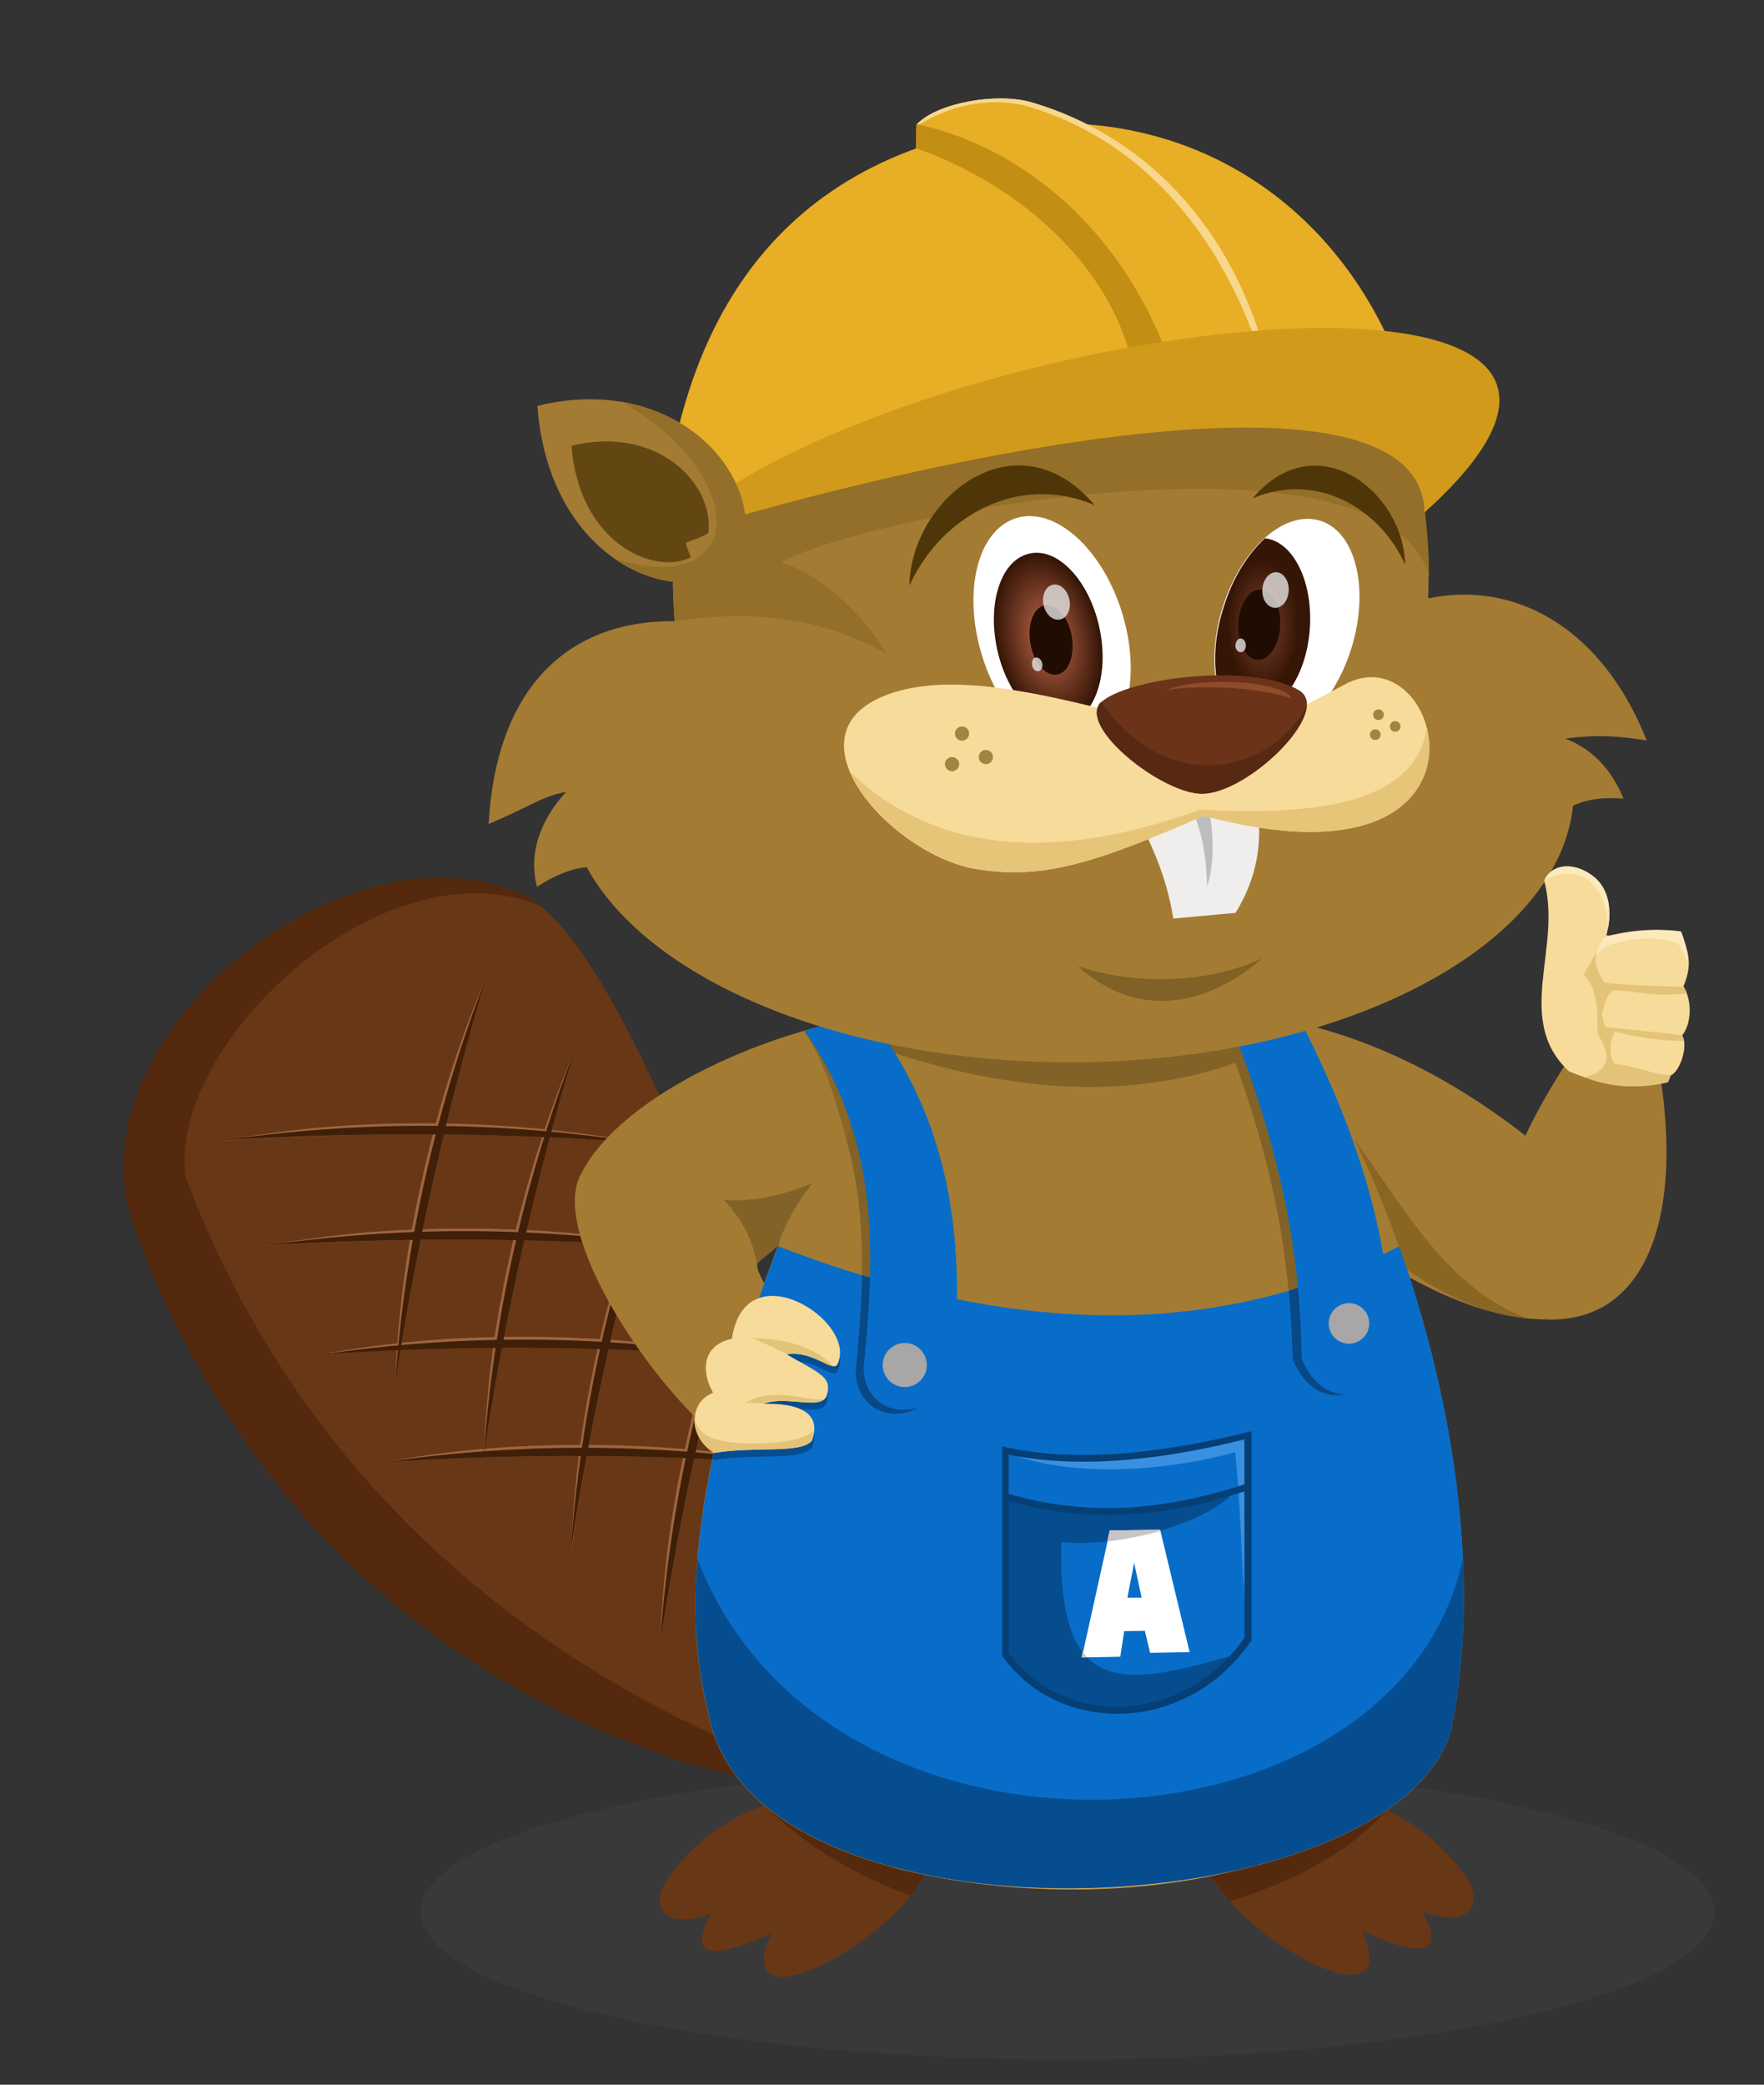 <?xml version="1.0" encoding="utf-8"?>
<!-- Generator: Adobe Illustrator 25.0.0, SVG Export Plug-In . SVG Version: 6.00 Build 0)  -->
<svg version="1.1" id="Layer_1" xmlns="http://www.w3.org/2000/svg" x="0px" y="0px"
	 viewBox="0 0 496 586" style="enable-background:new 0 0 496 586;" xml:space="preserve">
<rect x="0" y="0" width="496" height="586" fill="#333333" stroke="none"/>
<style type="text/css">
	.st0{fill-rule:evenodd;clip-rule:evenodd;fill:#524F4F;fill-opacity:0.251;}
	.st1{fill-rule:evenodd;clip-rule:evenodd;fill:#54290D;}
	.st2{fill-rule:evenodd;clip-rule:evenodd;fill:#683716;}
	.st3{fill-rule:evenodd;clip-rule:evenodd;fill:#9E653F;}
	.st4{fill-rule:evenodd;clip-rule:evenodd;fill:#401F08;}
	.st5{fill-rule:evenodd;clip-rule:evenodd;fill:#A37B33;}
	.st6{fill-rule:evenodd;clip-rule:evenodd;fill:#8A6623;}
	.st7{fill-rule:evenodd;clip-rule:evenodd;fill:#826227;}
	.st8{fill-rule:evenodd;clip-rule:evenodd;fill:#916C27;}
	.st9{fill-rule:evenodd;clip-rule:evenodd;fill:#C79F56;}
	.st10{fill-rule:evenodd;clip-rule:evenodd;fill:#8A6725;}
	.st11{fill-rule:evenodd;clip-rule:evenodd;fill:#086DC9;}
	.st12{fill-rule:evenodd;clip-rule:evenodd;fill:#064D8F;}
	.st13{fill-rule:evenodd;clip-rule:evenodd;fill:#084985;}
	.st14{fill-rule:evenodd;clip-rule:evenodd;fill:#F7DB9A;}
	.st15{fill-rule:evenodd;clip-rule:evenodd;fill:#E3C378;}
	.st16{fill-rule:evenodd;clip-rule:evenodd;fill:url(#SVGID_1_);}
	.st17{fill-rule:evenodd;clip-rule:evenodd;fill:#946F29;}
	.st18{fill-rule:evenodd;clip-rule:evenodd;fill:#E8AE25;}
	.st19{fill-rule:evenodd;clip-rule:evenodd;fill:#F7D78C;}
	.st20{fill-rule:evenodd;clip-rule:evenodd;fill:#C28E13;}
	.st21{fill-rule:evenodd;clip-rule:evenodd;fill:#D19A1B;}
	.st22{fill-rule:evenodd;clip-rule:evenodd;fill:#FFFFFF;}
	.st23{fill-rule:evenodd;clip-rule:evenodd;fill:url(#SVGID_2_);}
	.st24{fill-rule:evenodd;clip-rule:evenodd;fill:#210C01;}
	.st25{fill-rule:evenodd;clip-rule:evenodd;fill:url(#SVGID_3_);}
	.st26{fill-rule:evenodd;clip-rule:evenodd;fill:#F0EDED;}
	.st27{fill-rule:evenodd;clip-rule:evenodd;fill:#BDBDBD;}
	.st28{fill-rule:evenodd;clip-rule:evenodd;fill:#E6C578;}
	.st29{fill-rule:evenodd;clip-rule:evenodd;fill:#6B3318;}
	.st30{fill-rule:evenodd;clip-rule:evenodd;fill:#572913;}
	.st31{fill-rule:evenodd;clip-rule:evenodd;fill:#634713;}
	.st32{fill-rule:evenodd;clip-rule:evenodd;fill:#FCE9BD;}
	.st33{fill-rule:evenodd;clip-rule:evenodd;fill:#806126;}
	.st34{fill-rule:evenodd;clip-rule:evenodd;fill:#8F4C2B;}
	.st35{fill-rule:evenodd;clip-rule:evenodd;fill:#4F3608;}
	.st36{fill-rule:evenodd;clip-rule:evenodd;fill:#E6E6E6;fill-opacity:0.788;}
	.st37{fill-rule:evenodd;clip-rule:evenodd;fill:#A18440;}
	.st38{fill-rule:evenodd;clip-rule:evenodd;fill:#A8A6A6;}
	.st39{fill-rule:evenodd;clip-rule:evenodd;fill:#3A90E0;}
	.st40{fill:#053F75;}
	.st41{fill:none;}
	.st42{fill-rule:evenodd;clip-rule:evenodd;fill:#C7C5C5;}
</style>
	<g id="Layer_x0020_1">
	<g id="_405916568">
		<path class="st0" d="M300.2,495.9c100.5,0,181.9,18.6,181.9,41.5c0,22.9-81.5,41.5-181.9,41.5c-100.5,0-181.9-18.6-181.9-41.5
			C118.3,514.5,199.8,495.9,300.2,495.9z"/>
		<path class="st1" d="M238.2,503.2c-16.5,2-147.7-16.5-200-157c-21.1-52.9,59-118.9,110.3-94.1c38.6,23.6,77.8,189,132,232.6
			C265.2,488.1,253.5,500,238.2,503.2z"/>
		<path class="st2" d="M151.9,254.6c37.6,30.6,76,187.8,128.7,230.2c-14.7,3.1-26.1,14.3-40.6,18c-76.8-24.2-152.5-77.8-187.7-171.7
			C46.6,294.1,107.2,236.3,151.9,254.6z"/>
		<path class="st3" d="M179.8,321.2c-22.7-4.2-45.4-5.8-67.9-5.4c-16.4,0.3-31.5,1.7-48.7,4.8C102.1,318.1,140.8,318.2,179.8,321.2z
			"/>
		<path class="st3"
			  d="M136.5,275.1c-9,21.2-15.3,43.1-19.7,65.2c-3.2,16-5,31.1-5.7,48.6C117,350.3,125.4,312.5,136.5,275.1z"/>
		<path class="st3" d="M191.4,350.8c-22.7-4.3-45.4-5.8-67.9-5.4c-16.4,0.3-31.5,1.7-48.8,4.8C113.7,347.7,152.4,347.8,191.4,350.8z
			"/>
		<path class="st3"
			  d="M161.4,295.6c-9,21.3-15.3,43.1-19.7,65.2c-3.2,16.1-5,31.2-5.7,48.6C141.8,370.8,150.2,333,161.4,295.6z"/>
		<path class="st3"
			  d="M208,381.2c-22.6-4.2-45.4-5.8-67.9-5.4c-16.4,0.3-31.5,1.7-48.8,4.7C130.4,378.1,169.1,378.3,208,381.2z"/>
		<path class="st3"
			  d="M186,322.2c-9,21.3-15.3,43.1-19.7,65.2c-3.2,16.1-5,31.2-5.7,48.6C166.4,397.4,174.8,359.6,186,322.2z"/>
		<path class="st3"
			  d="M224.7,411.6c-22.6-4.2-45.4-5.8-67.9-5.4c-16.4,0.3-31.5,1.7-48.7,4.8C147,408.5,185.7,408.7,224.7,411.6z"
		/>
		<path class="st3"
			  d="M211,348.2c-9,21.2-15.3,43.1-19.7,65.2c-3.2,16-5,31.1-5.7,48.6C191.5,423.4,199.9,385.6,211,348.2z"/>
		<path class="st4" d="M180,321.2c-39.5-6.1-78.4-6.3-116.8-0.7C102.1,318.1,141.1,318.3,180,321.2z"/>
		<path class="st4" d="M136.6,274.9c-14.3,37.3-22.8,75.3-25.5,114.1C117,350.3,125.5,312.3,136.6,274.9z"/>
		<path class="st4" d="M191.7,350.8c-39.5-6.1-78.5-6.3-116.9-0.7C113.7,347.7,152.7,347.9,191.7,350.8z"/>
		<path class="st4" d="M161.5,295.3c-14.3,37.3-22.8,75.3-25.5,114C141.8,370.8,150.3,332.8,161.5,295.3z"/>
		<path class="st4" d="M208.3,381.3c-39.5-6.1-78.5-6.3-116.9-0.7C130.4,378.1,169.3,378.3,208.3,381.3z"/>
		<path class="st4" d="M186,321.9c-14.3,37.3-22.8,75.3-25.5,114C166.4,397.4,174.9,359.3,186,321.9z"/>
		<path class="st4" d="M224.9,411.7c-39.5-6.1-78.5-6.3-116.8-0.7C147,408.5,186,408.7,224.9,411.7z"/>
		<path class="st4" d="M211.1,347.9c-14.3,37.3-22.8,75.3-25.5,114.1C191.5,423.4,200,385.4,211.1,347.9z"/>
		<path class="st5" d="M373.6,343.8c-4-14.9-8.1-42.2-12.1-57c41.5,8.1,72.3,35.7,84.5,47.1c3.6,6.6,0.3,33.6-6.3,36.7
			C413.6,373.5,384.3,352.3,373.6,343.8z"/>
		<path class="st6"
			  d="M429.3,370.6c-20.9-2.2-36.9-15.9-47.6-24c-2.2-9.3-2.3-22-4.5-31.3C393.9,337.4,405.2,361.2,429.3,370.6z"/>
		<path class="st2" d="M262.1,520.1c-13.2-5.6-24.2-9.2-37.4-14.8c-18.3,2.2-30.3,13.7-36.9,22.6c-6.2,9.6,0.8,14.3,12.1,10
			c-5.4,10.3-3,14.6,17,5.5C203.4,573.6,260.4,541.2,262.1,520.1z"/>
		<path class="st1" d="M262.1,520.1c-13.2-5.6-24.2-9.2-37.4-14.8c-3.5,0.4-6.7,1.2-9.7,2.2c11.8,11.7,26,19.9,41.1,25.3
			C259.5,528.4,261.8,524.1,262.1,520.1z"/>
		<path class="st2" d="M337.8,519.5c13.3-5.6,24.2-9.2,37.4-14.8c18.3,2.2,30.3,13.7,36.9,22.6c6.2,9.6-0.8,14.3-12.1,10
			c5.4,10.3,3,14.5-17,5.5C396.5,573,339.5,540.6,337.8,519.5z"/>
		<path class="st1" d="M337.8,519.5c10.8-4.6,20-7.8,30.3-11.9l21.8,1.2l0,0c-9.9,11.2-25.7,20.1-44.1,25.6
			C341.3,529.4,338.2,524.2,337.8,519.5z"/>
		<path class="st5" d="M251.6,271.6c37.2,3.5,59.4-2.6,96.6,1c35.4,31.5,75.7,136.2,59.8,213.8c-16.4,56.2-197.5,64.2-208.9-5.5
			C182.4,416.6,228.6,328.2,251.6,271.6z"/>
		<path class="st7" d="M262.3,272.3c31,1.6,52.4-3,85.9,0.2c5.3,4.7,10.7,11.1,16,18.8c-35.1,19-76,18.4-121.7,1.6
			c1.8-4.1,3.5-8.1,5.1-11.9L262.3,272.3z"/>
		<path class="st7" d="M358.4,283.4c2.9,3.7,5.9,7.8,8.8,12.3c14.5,30.3,21.9,58.4,21.4,85.9c-5.1,13.1-19.2,15.1-25.2,0.7
			c-0.4-22.5-3.3-52.2-20.2-94.6C348,286,353.1,284.6,358.4,283.4z"/>
		<path class="st7" d="M234.8,311c3.2-7.5,6.3-14.7,9.3-21.6c20.6,27.6,25.2,60.3,21.6,95.8c-4.1,16-24.3,16-25.2,0.7
			C243,361.2,244.6,335.8,234.8,311z"/>
		<path class="st8" d="M409.9,420.9c2.5,22.5,2.2,45-2,65.5c-16.4,56.2-197.5,64.2-208.9-5.5c-2-7.8-3.1-15.9-3.4-24.3
			C238.3,543.1,410,516.1,409.9,420.9z"/>
		<path class="st9" d="M347.7,525.7c-29.3,7.4-64.9,7.3-96.2-0.7c1.4-6.4,2.3-13.7,3.1-21.6c36.2,10.7,79.5,5.5,111.1-12.8
			C362.4,505.2,356.4,517.7,347.7,525.7z"/>
		<path class="st5" d="M233.2,341c4-14.8,8.6-40.5,12.6-55.3c-25.7,2.7-70.9,20.7-82.7,44.8c-8.3,16.9,20.4,59.2,39.1,73.9
			c6.2-9.8,14.7-20.5,20.8-30.4c-3.1-5.6-11.1-16.5-10-18.8C215.4,349.5,225.8,346.8,233.2,341z"/>
		<path class="st10" d="M238,320.3c2.2-10.4,4.5-21.5,6.6-30.2c-0.9-1.3-1.9-2.6-2.9-3.9c-0.7,0.1-1.5,0.3-2.2,0.4
			c-5.4,1.2-8.6,1.6-13.5,3.2C232.6,299.4,235.1,310.4,238,320.3z"/>
		<path class="st5" d="M441.1,297.7c-15.8,24.7-29.2,51.3-5.9,73.2c28.1,0.7,38.7-29.7,30.9-72.8
			C459.7,296.2,449.9,295.6,441.1,297.7z"/>
		<path class="st11" d="M393.4,350.3c15.1,42.4,23.4,93.3,14.6,136c-16.4,56.2-197.5,64.2-208.9-5.5c-10-38.8,2.9-86.4,19.7-130.5
			C285.5,376.1,343.8,376.3,393.4,350.3z"/>
		<path class="st12" d="M200.3,410.1c3-14.2,7.3-28.6,12.2-42.8c10.2-4.8,27.4,8.9,23,18.1c-1.1,2.7-6.8-3.9-14.3-2.7
			c9.9,5.7,12.7,6.4,11.3,11.5c-1.5,4.5-11.1-0.1-17.7,2.4c8.6-0.2,16.6,1.9,13.5,10.4c-3.2,3.7-15.8,1.5-27.6,3.4
			C200.6,410.3,200.4,410.2,200.3,410.1z"/>
		<path class="st12" d="M411.3,438.2c0.8,16.6-0.2,32.9-3.3,48.1c-16.4,56.2-197.5,64.2-208.9-5.5c-3.4-13.3-4.2-27.7-3-42.6
			C232.2,532.8,393,524,411.3,438.2z"/>
		<path class="st13" d="M362.4,362.8c8.2-2.4,16.3-5.4,24.1-9.1c1.6,9.4,2.3,18.6,2.2,27.8c-5.1,13.1-19.2,15.1-25.2,0.7
			C363.3,376.3,363,369.9,362.4,362.8z"/>
		<path class="st13" d="M242.4,358.5c8.3,2.5,16.4,4.6,24.5,6.3c0,6.7-0.4,13.6-1.1,20.5c-4.1,16-24.3,16-25.2,0.7
			C241.4,376.8,242.2,367.6,242.4,358.5z"/>
		<path class="st14" d="M205.8,376.3c3.7-25.1,35.5-5,29.7,7.1c-1.1,2.7-6.8-3.9-14.3-2.7c9.9,5.7,12.7,6.4,11.3,11.5
			c-1.5,4.5-11.1-0.1-17.7,2.4c8.6-0.2,16.6,1.9,13.5,10.4c-3.2,3.7-15.8,1.5-27.5,3.4c-7.6-5-6.9-14.4-0.3-16.9
			C197.4,386.1,196.9,378.3,205.8,376.3z"/>
		<path class="st15" d="M228.9,402c-0.1,0.9-0.3,1.9-0.7,3c-3.2,3.7-15.8,1.5-27.5,3.4c-4-2.6-5.7-6.5-5.4-9.9
			c0.5,2.9,2.5,5.2,5.8,5.9C205,406.4,224.7,406.7,228.9,402z"/>
		<path class="st15"
			  d="M231.3,393.6c-3.1,1.8-10.9-1-16.6,0.9c-2.6-0.3-2.6,0-5.2-0.2c8.2-4.4,15.4-0.9,21.8-0.9L231.3,393.6z"/>
		<path class="st15" d="M234.3,384c-2.2-0.1-7.1-4.3-13.2-3.4c-3-1.6-6.3-3-9.5-4.5C221,376.4,229,378.5,234.3,384z M227.1,384.1
			c2.5,1.4,4.1,2.5,5,3.7C230.6,386.4,228.9,385.2,227.1,384.1z"/>
		<path class="st11" d="M243.8,285c-6.2,1.4-12,2.9-17.5,4.8c21.4,30.9,19.7,63.5,16.5,95.1c0.9,15.3,21.1,15.3,25.2-0.7
			C271.7,347.2,266.6,313.3,243.8,285z"/>
		<path class="st11" d="M363.3,282.5c-6.1,1.4-12,2.9-17.5,4.8c17,42.4,19.9,72.1,20.2,94.6c6,14.4,20.1,12.4,25.2-0.7
			C391.7,349.8,382.1,317.8,363.3,282.5z"/>

		<linearGradient id="SVGID_1_" gradientUnits="userSpaceOnUse" x1="5210.793" y1="4410.56" x2="5587.694"
						y2="-12.57" gradientTransform="matrix(2.834646e-02 0 0 -2.834646e-02 142.833 231.679)">
			<stop offset="0" style="stop-color:#A37B33"/>
			<stop offset="1" style="stop-color:#A37B33"/>
		</linearGradient>
		<path class="st16" d="M442.3,226.5c-4.2,40.2-65.9,72.1-141.4,72.1c-64.3,0-118.6-23.1-135.9-54.8c-5.2,0.2-11.8,3.9-14,5.5
			c-2.9-11.1,2.6-20.7,8.2-26.7c-6.6,1.1-10.9,4.5-21.8,9c2-36.5,20.7-57.2,52.3-57c-0.3-4.1-0.5-8.3-0.5-12.6
			c0-67.8,47.6-122.7,106.2-122.7c58.7,0,106.3,54.9,106.3,122.7c0,2.1-0.1,4.1-0.1,6.2c24.9-5.2,49.1,8.8,61.4,39.9
			c-8.6-1.2-13.3-1.7-22.9-0.5c7,2.7,12.7,7.9,16.4,16.9C451.5,224.1,446.7,224.4,442.3,226.5z"/>
		<path class="st17" d="M189.7,174.6c-0.3-4.1-0.5-8.3-0.5-12.6c0-14.3,2.1-27.9,6-40.7c36.3-5.5,72.7-11,109-16.6
			c30.2,4.5,60.4,9,90.6,13.5c4.5,13.6,7,28.3,7,43.8c-11.9-44.5-157.7-17.7-182.2-3.9c11.1,3,24.6,16.1,29.5,25.6
			C230.4,173.1,210.5,171.5,189.7,174.6z"/>
		<path class="st18" d="M276.5,36.5c-68.5,13.7-87,68.3-90.6,115.1c73.4-28.6,189.8-44.6,214.1-26.8
			C387.4,62.7,337.4,25.7,276.5,36.5z"/>
		<path class="st18" d="M290.2,28.8c-9.7-2.9-26.5,0-32.4,6.1c-0.2,0.2-0.1,6.2-0.2,6.7c46.8,19.6,65.2,46.2,61.5,78.2
			c13.4-0.9,26.7-1.7,40-2.5C354.3,76.6,330.5,40.7,290.2,28.8z"/>
		<path class="st19" d="M290.2,28.8c-9.7-2.9-26.5,0-32.4,6.1c0,0-0.1,0.3-0.1,0.6c7.1-4.5,17.2-8.4,29.8-6
			c33.2,9.1,54.3,35.7,65.2,65.5c1.2,2.2,2.4,4.4,3.6,6.5C347.8,67.6,325.2,39.2,290.2,28.8z"/>
		<path class="st20" d="M257.7,34.9c-0.2,0.2-0.1,6.2-0.2,6.7c37.4,13.3,63.8,44.3,61.9,74.8c4.4,0.7,9,1.3,14.2,2
			C323.2,69.7,289.9,41.7,257.7,34.9z"/>
		<path class="st21" d="M400.5,144.1c93.6-84.1-150.7-54.5-214.7,7.5C267,126.2,400,99.6,400.5,144.1z"/>

		<ellipse transform="matrix(0.955 -0.295 0.295 0.955 -39.426 95.431)" class="st22" cx="296" cy="178.2"
				 rx="20.6" ry="34.2"/>

		<radialGradient id="SVGID_2_" cx="2632.46" cy="3097.012" r="781.013"
						gradientTransform="matrix(1.836337e-02 -4.022787e-03 -6.691153e-03 -3.054387e-02 267.076 284.596)"
						gradientUnits="userSpaceOnUse">
			<stop offset="0" style="stop-color:#C46A4C"/>
			<stop offset="1" style="stop-color:#331405"/>
		</radialGradient>
		<path class="st23" d="M289.5,155.6c7.9-1.8,16.7,7.5,19.6,20.7c2.9,13.2-1.2,25.3-9.1,27c-7.9,1.7-16.7-7.5-19.6-20.7
			C277.5,169.4,281.5,157.3,289.5,155.6z"/>

		<ellipse transform="matrix(0.985 -0.173 0.173 0.985 -26.652 53.796)" class="st24" cx="295.5" cy="179.9"
				 rx="5.9" ry="9.9"/>

		<ellipse transform="matrix(0.295 -0.955 0.955 0.295 86.484 470.273)" class="st22" cx="362.1" cy="176.5"
				 rx="31.6" ry="19"/>

		<radialGradient id="SVGID_3_" cx="-1512.161" cy="1976.004" r="646.986"
						gradientTransform="matrix(1.553995e-02 0 0 -2.834646e-02 378.546 231.679)"
						gradientUnits="userSpaceOnUse">
			<stop offset="0" style="stop-color:#7F412A"/>
			<stop offset="1" style="stop-color:#351506"/>
		</radialGradient>
		<path class="st25" d="M355.7,151.3c7.9,0.9,13.5,12.1,12.6,25.3c-0.9,13.5-8.2,23.9-16.3,23.4c-3.9-0.3-7.3-3-9.6-7.4
			c-1.3-6.3-0.9-13.9,1.6-21.7C346.5,162.6,350.8,155.8,355.7,151.3z"/>
		<path class="st26" d="M319.5,229.3c11.3-1.1,22.7-2.2,34-3.3c1.6,10.8-0.1,21-6.1,30.6c-5.9,0.5-11.7,1.1-17.5,1.6
			C328.4,248.5,324.8,238.9,319.5,229.3z"/>
		<path class="st27" d="M335.2,227.8l4.6-0.5c1.8,7.6,1.4,17-0.4,21.8C339.2,242.1,338.5,235,335.2,227.8z"/>
		<path class="st14" d="M338.5,206.5c7.7-1.7,15.4-3.5,23.1-5.2c5.5-3.3,11.4-6.1,16.3-8.8c28.2-15.7,48,60.3-39.5,36.8
			c-32,14.1-45.7,17.7-63.3,15.1c-25.2-3.7-58.6-41.6-20.7-50.6C276.1,188.7,307.2,198.9,338.5,206.5z"/>
		<path class="st28" d="M401.2,204.4c4.3,16.4-9,39.3-62.7,24.9c-32,14.1-45.7,17.7-63.3,15.1c-14.1-2.1-30.7-14.8-36-27.2
			c23,21.7,55.4,25.9,98.3,10.4C372.2,229.5,398.3,225.1,401.2,204.4z"/>
		<path class="st29"
			  d="M338.5,223.1c-11.3,0.6-37-19.8-28.3-26.2c9.2-6.9,42.7-10.3,55-2.9C374.8,199.6,351.8,222.4,338.5,223.1z"
		/>
		<path class="st30" d="M338.5,223.1c-11.1,0.6-35.9-18.9-28.9-25.8c18.3,26.5,47.2,20.6,57.8,1.2
			C366.7,207.1,349.4,222.5,338.5,223.1z"/>
		<path class="st5"
			  d="M202.1,161.5c2.5-3.4,5-6.9,7.5-10.3c2.4-22-23.1-45.9-58.5-37.1C154.2,155.7,186.6,169.6,202.1,161.5z"/>
		<path class="st17" d="M202.1,161.5c2.5-3.4,5-6.9,7.5-10.3c1.8-16.7-12.5-34.5-34.9-38.3c36.3,20.6,35.7,55.7-1.8,44.2
			C183.1,164.2,194.6,165.4,202.1,161.5z"/>
		<path class="st31" d="M194.3,156.6c-0.3-0.4-1.6-3.8-1.4-4c0.3-0.3,5.7-2,6.3-2.9c1.5-14.5-15.2-30.2-38.5-24.4
			C162.8,152.8,184.1,161.9,194.3,156.6z"/>
		<path class="st14" d="M469,304.2c-9.5,2.1-17.1,1.5-27.9-3.1c-15.5-14.6-1.8-34.5-6.9-53.5c2-5,9.2-5.6,14.7-0.5
			c4.3,4.2,4.1,10.6,2.8,15.8C471.5,266,476.8,285.8,469,304.2z"/>
		<path class="st32" d="M434.2,247.6C434.2,247.6,434.2,247.6,434.2,247.6c2-5.1,9.1-5.6,14.7-0.5c3.8,3.8,4.1,9.3,3.2,14.1
			C451.9,248.3,443.7,242,434.2,247.6z"/>
		<path class="st15" d="M469,304.2c-7.1,1.6-15.1,1.9-23.5-1.4c11.3-2.8,3.7-11.3,3.7-12.5c0.1-6.7-0.2-12.8-3.9-16.3
			c2-3.6,4.1-7.3,6.3-11.1l17.4,11.6C473.6,282.5,473.5,293.6,469,304.2z"/>
		<path class="st33" d="M354.9,269.4c-17,14.7-36.3,16.3-51.8,2.2C320.3,277.4,340.9,276,354.9,269.4z"/>
		<path class="st34" d="M328.1,193.9c9-3.8,32.9-2.6,35,2.4C355.1,193.5,339.4,192.3,328.1,193.9z"/>
		<path class="st35" d="M255.7,164.6c0.5-24.9,30.3-48.3,52.1-22.6C286.1,132.8,264.6,145.2,255.7,164.6z"/>
		<path class="st35" d="M395.1,158.7c-0.4-20.5-25-39.8-42.9-18.6C370,132.5,387.8,142.6,395.1,158.7z"/>
		<path class="st36" d="M296.6,164.3c2.1,0,3.9,2.2,4.2,4.9c0.3,2.7-1.2,5-3.3,5c-2.1,0-3.9-2.2-4.2-4.9
			C293.1,166.5,294.5,164.3,296.6,164.3z"/>
		<path class="st36" d="M291.4,184.8c0.8,0,1.6,0.9,1.7,1.9c0.1,1.1-0.5,2-1.3,2c-0.8,0-1.6-0.9-1.6-1.9
			C290,185.7,290.6,184.8,291.4,184.8z"/>

		<ellipse transform="matrix(4.051648e-02 -0.999 0.999 4.051648e-02 164.406 522.228)" class="st24" cx="354.1"
				 cy="175.5" rx="9.9" ry="5.9"/>
		<path class="st36" d="M359.3,160.9c2,0.4,3.4,3,3,5.7c-0.3,2.7-2.2,4.6-4.3,4.2c-2-0.4-3.4-2.9-3-5.7
			C355.4,162.4,357.3,160.5,359.3,160.9z"/>
		<path class="st36" d="M349.1,179.5c0.8,0.2,1.3,1.2,1.2,2.2c-0.1,1.1-0.9,1.8-1.7,1.6s-1.4-1.2-1.2-2.2
			C347.6,180,348.3,179.3,349.1,179.5z"/>
		<circle class="st37" cx="270.5" cy="206.2" r="2"/>
		<circle class="st37" cx="387.6" cy="200.9" r="1.5"/>
		<circle class="st37" cx="277.2" cy="212.8" r="2"/>
		<circle class="st37" cx="392.3" cy="204.2" r="1.5"/>
		<circle class="st37" cx="267.7" cy="214.8" r="2"/>
		<circle class="st37" cx="386.7" cy="206.5" r="1.5"/>
		<circle class="st38" cx="254.4" cy="383.7" r="6.2"/>
		<circle class="st38" cx="379.3" cy="372" r="5.7"/>
		<path class="st11" d="M282.7,407.7c22.1,4.8,47.5,0.9,68.2-4.2c0,19.1,0,38.2,0,57.3c-16.9,24.7-51.8,26.8-68.2,4.2
			C282.7,445.9,282.7,426.8,282.7,407.7z"/>
		<path class="st12" d="M347.7,465c-17.8,20.6-49.5,21.2-65,0c0-14.8,0-29.5,0-44.3c20.8,4.6,41.9,4.5,63.4-0.3
			c-8.8,8.3-31.6,14.7-47.7,13.1C297.5,477.1,315.1,474.5,347.7,465z"/>
		<path class="st39" d="M282.7,407.7c22.1,4.8,47.5,0.9,68.2-4.2c0,19.1,0,38.2,0,57.3c-1.8-16.9-1.8-35.7-3.6-52.6
			c-21.1,5.8-47.7,7-64.6-0.1V407.7z"/>
		<path class="st40" d="M282.9,406.8c10.9,2.4,22.7,2.6,34.3,1.6c11.7-1,23.2-3.3,33.5-5.8l1.2-0.3v1.2v57.3v0.3l-0.2,0.3
			c-3.2,4.6-7,8.5-11.2,11.6c-7.4,5.4-16.1,8.4-24.7,8.7c-8.6,0.3-17.2-1.9-24.4-6.8c-3.5-2.4-6.7-5.5-9.4-9.2l-0.2-0.3V465v-57.3
			v-1.2L282.9,406.8z M317.4,410.3c-11.4,1-23,0.8-33.8-1.4v55.8c2.6,3.4,5.5,6.2,8.8,8.5c6.8,4.7,15,6.8,23.2,6.5
			c8.2-0.3,16.6-3.1,23.7-8.4c3.9-2.9,7.5-6.5,10.6-10.9v-55.8C339.9,407.1,328.7,409.3,317.4,410.3z"/>
		<path class="st41" d="M282.7,420.7c22.4,6.9,45.2,4.9,68.2-2.7"/>
		<path class="st40" d="M283,419.7c11.1,3.4,22.3,4.6,33.5,4.1c11.3-0.6,22.7-3,34.1-6.8l0.6,1.8c-11.6,3.9-23.1,6.3-34.6,6.9
			s-22.9-0.7-34.2-4.2L283,419.7z"/>
		<path class="st22" d="M334.5,464.4l-11.1,0.2l-1.5-6.2l-5.8,0.1l-1.1,7.2l-10.8,0.2l7.9-35.7l14.1-0.2L334.5,464.4z M321,449.1
			l-2.1-9.8l-1.9,9.8L321,449.1z"/>
		<path class="st42" d="M305.7,465.8l-1.6,0l0.3-1.5C304.8,464.9,305.3,465.4,305.7,465.8z M311.3,433.3l0.7-3.1l14.1-0.2l0.1,0.4
			C321.4,431.7,316.3,432.7,311.3,433.3z"/>
		<path class="st7" d="M218.7,350.3c-2,1.6-3.9,3.3-5.9,4.9c-1.1-6.8-4.3-12.7-9.3-17.9c8.8,0.6,17-1.5,24.9-4.7
			C223.6,338.8,220.5,344.6,218.7,350.3z"/>
		<path class="st14" d="M454.2,299.1c-2.2-2-1.6-7.5,0.5-10.1c5.8-1.6,12.3,0.7,17.9,1.4c2.7,3.3-0.6,11.5-3,11.9
			C463.3,301.6,460.5,299.8,454.2,299.1z"/>
		<path class="st15" d="M454,290c0.2-0.4,0.4-0.7,0.7-1c5.8-1.6,12.3,0.7,17.9,1.4c0.5,0.7,0.6,1.2,0.7,2.2
			C466.2,292.5,460.2,291.5,454,290z"/>
		<path class="st14" d="M451.4,288.7c-1.4-3.3-1.8-9.4,0.5-12.1c6.2-1.7,15.4-0.2,21.4,0.6c2.7,4.3,2.2,10.8-0.3,13.8
			C466.1,290.2,458.3,289.4,451.4,288.7z"/>
		<path class="st15" d="M450.4,284.7c-0.4-3-0.1-6.3,1.5-8.1c6.2-1.7,15.4-0.2,21.4,0.6c0.5,0.9,0.7,1,1,2
			c-9.5,1.2-13.7-0.7-20.9-0.8C451.4,280,451.1,283.3,450.4,284.7z"/>
		<path class="st14" d="M451.2,276.2c-2.7-3.5-3.9-7.4-0.3-12.8c7.4-2,14.7-2.5,21.7-1.6c2.6,6.7,3.1,9.8,0.7,15.6
			C466,277.1,459.3,277.1,451.2,276.2z"/>
		<path class="st32" d="M448.8,268.8c0.1-1.6,1-3.5,2.2-5.3c7.4-2,14.7-2.5,21.7-1.6c1.2,3,1.8,5.9,1.9,8.7c-0.7-1.9-1.5-3.8-3-5.6
			c-6.5-2-12.8-1.3-18.9,0.5C450.8,266.3,449.7,267.2,448.8,268.8z"/>
	</g>
</g>
</svg>

